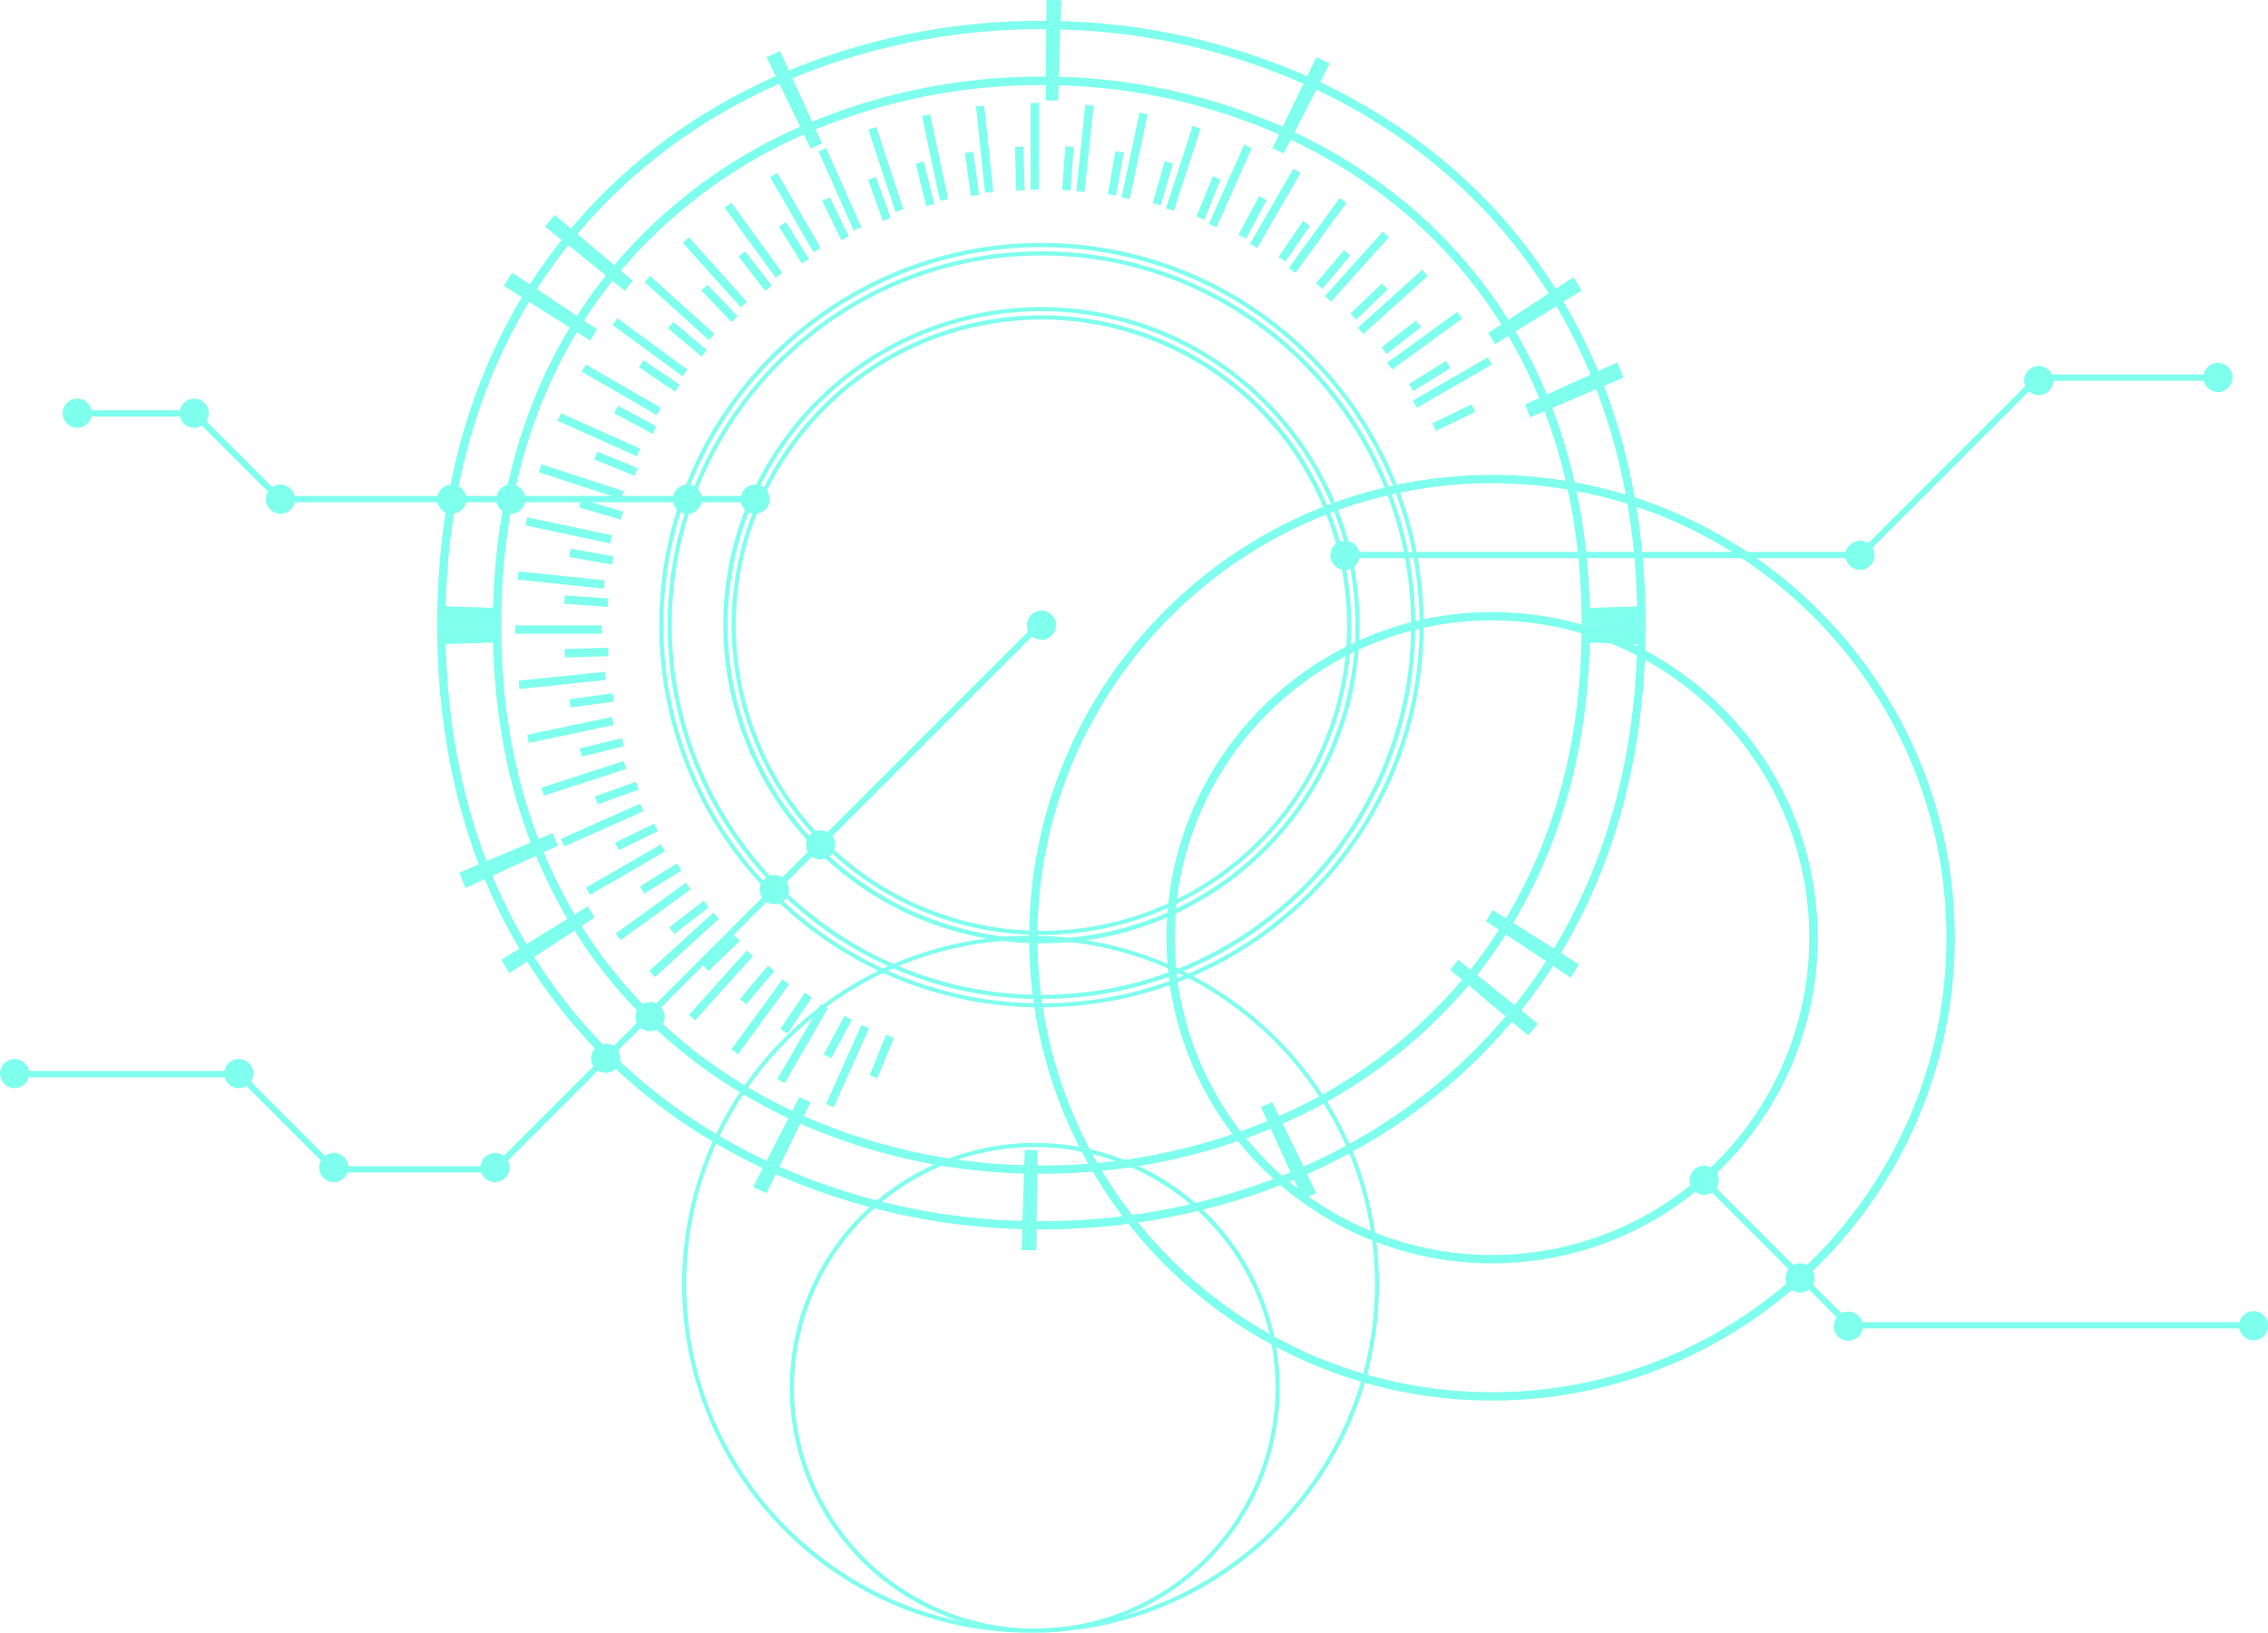 <svg xmlns="http://www.w3.org/2000/svg" viewBox="0 0 917.75 660.69"><defs><style>.cls-2{fill:#5fffe8}</style></defs><g id="图层_2" data-name="图层 2"><g opacity=".8" id="央铋_1" data-name="央铋 1"><path class="cls-2" transform="rotate(-1.84 412.812 68.295)" d="M410.96 59.4h3.41v17.66h-3.41z"/><path class="cls-2" transform="rotate(-7.85 393.548 70.346)" d="M391.62 61.48h3.41v17.66h-3.41z"/><path class="cls-2" transform="rotate(-13.86 374.38 74.433)" d="M372.6 65.58h3.41v17.65h-3.41z"/><path class="cls-2" transform="rotate(-19.91 355.812 80.481)" d="M354.11 71.65h3.4v17.66h-3.4z"/><path class="cls-2" transform="rotate(-25.92 338.087 88.443)" d="M336.36 79.61h3.4v17.66h-3.4z"/><path class="cls-2" transform="rotate(-31.87 321.242 98.217)" d="M319.54 89.39h3.4v17.65h-3.4z"/><path class="cls-2" transform="rotate(-37.87 305.537 109.688)" d="M303.84 100.86h3.4v17.66h-3.4z"/><path class="cls-2" transform="rotate(-43.79 291.12 122.752)" d="M289.42 113.92h3.4v17.66h-3.4z"/><path class="cls-2" transform="rotate(-49.88 278.17 137.243)" d="M276.44 128.42h3.4v17.66h-3.4z"/><path class="cls-2" transform="rotate(-56 265.886 152.578)" d="M265.05 144.19h3.41v17.66h-3.41z"/><path class="cls-2" transform="rotate(-61.88 257.053 169.893)" d="M255.37 161.07h3.4v17.65h-3.4z"/><path class="cls-2" transform="rotate(-67.79 249.191 187.682)" d="M247.51 178.86h3.4v17.66h-3.4z"/><path class="cls-2" transform="rotate(-73.84 243.236 206.206)" d="M241.55 197.38h3.41v17.66h-3.41z"/><path class="cls-2" d="M248.25 225.13l-.6 3.34-17.38-3.1.6-3.36 17.38 3.12z"/><path class="cls-2" transform="rotate(-86 236.542 243.954)" d="M235.58 235.77h3.41v17.66h-3.41z"/><path class="cls-2" transform="rotate(-1.83 237.834 264.648)" d="M228.51 262.35h17.65v3.41h-17.65z"/><path class="cls-2" transform="rotate(-7.81 239.397 283.399)" d="M230.59 281.7h17.66v3.4h-17.66z"/><path class="cls-2" d="M251.68 298.65l.82 3.3-17.14 4.23-.82-3.31 17.14-4.22zM257.31 316.3l1.15 3.2-16.6 6-1.16-3.21 16.61-5.99zM264.75 333.27l1.48 3.06-15.88 7.71-1.5-3.07 15.9-7.7zM273.92 349.37l1.8 2.88-15 9.33-1.8-2.9 15-9.31zM284.73 364.42l2.08 2.69-13.93 10.83-2.1-2.69 13.95-10.83zM297.05 378.27l2.35 2.44-12.73 12.23-2.36-2.46 12.74-12.21zM310.75 390.73l2.59 2.2-11.38 13.49-2.6-2.19 11.39-13.5zM325.68 401.71l2.81 1.91-9.91 14.61-2.83-1.91 9.93-14.61zM341.67 411.07l3 1.6-8.33 15.56-3.01-1.6 8.34-15.56zM358.55 418.69l3.15 1.28-6.66 16.35-3.16-1.27 6.67-16.36zM581.08 174.34l-1.48-3.06 15.88-7.7 1.5 3.07-15.9 7.69zM571.9 158.25l-1.79-2.89 14.99-9.32 1.81 2.89-15.01 9.32zM561.1 143.2l-2.08-2.69 13.93-10.83 2.1 2.68-13.95 10.84zM548.78 129.36l-2.36-2.45 12.73-12.24 2.37 2.46-12.74 12.23zM535.08 116.88l-2.6-2.19 11.38-13.5 2.61 2.2-11.39 13.49zM520.15 105.91l-2.81-1.91 9.91-14.61 2.82 1.91-9.92 14.61zM504.16 96.55l-2.99-1.6 8.32-15.57 3.01 1.6-8.34 15.57zM487.28 88.92l-3.15-1.28 6.65-16.35 3.16 1.27-6.66 16.36zM469.69 83.1l-3.26-.95 4.9-16.96 3.28.95-4.92 16.96zM451.59 79.15l-3.34-.61 3.1-17.38 3.36.6-3.12 17.39zM433.18 77.11l-3.39-.25 1.27-17.61 3.4.24-1.28 17.62zM417.01 41.63h3.38V76.7h-3.38z"/><path class="cls-2" transform="rotate(-6 398.257 60.383)" d="M396.73 42.86h3.38v35.07h-3.38z"/><path class="cls-2" transform="rotate(-12 378.413 63.773)" d="M376.68 46.22h3.38v35.07h-3.38z"/><path class="cls-2" transform="rotate(-18.2 356.69 69.918)" d="M357.1 51.65h3.38v35.07h-3.38z"/><path class="cls-2" transform="rotate(-23.96 339.81 76.636)" d="M338.18 59.1h3.38v35.07h-3.38z"/><path class="cls-2" transform="rotate(-29.99 321.884 86.018)" d="M320.16 68.48h3.38v35.07h-3.38z"/><path class="cls-2" transform="rotate(-36.02 304.896 97.238)" d="M303.21 79.69h3.38v35.07h-3.38z"/><path class="cls-2" transform="rotate(-41.91 289.24 110.155)" d="M287.52 92.62h3.38v35.07h-3.38z"/><path class="cls-2" transform="rotate(-47.98 274.953 124.661)" d="M273.28 107.12h3.38v35.07h-3.38z"/><path class="cls-2" transform="rotate(-53.8 262.592 139.88)" d="M260.62 123.02H264v35.07h-3.38z"/><path class="cls-2" transform="rotate(-60 251.41 157.704)" d="M249.7 140.16h3.38v35.07h-3.38z"/><path class="cls-2" transform="rotate(-65.91 242.338 175.892)" d="M240.63 158.35h3.38v35.07h-3.38z"/><path class="cls-2" transform="rotate(-71.97 235.186 194.925)" d="M233.51 177.39h3.38v35.07h-3.38z"/><path class="cls-2" d="M247.62 216.6l-.71 3.31-34.3-7.3.7-3.3 34.31 7.29zM244.72 234.85l-.35 3.37-34.88-3.67.35-3.35 34.88 3.65z"/><path class="cls-2" transform="rotate(-90 225.975 254.995)" d="M224.53 237.47h3.38v35.07h-3.38z"/><path class="cls-2" transform="rotate(-5.93 227.527 275.352)" d="M209.92 273.61h35.07v3.38h-35.07z"/><path class="cls-2" transform="rotate(-11.9 230.805 295.34)" d="M213.28 293.66h35.07v3.38h-35.07z"/><path class="cls-2" transform="rotate(-17.99 236.27 314.945)" d="M218.7 313.24h35.07v3.38H218.7z"/><path class="cls-2" d="M259.03 325.16l1.36 3.09-32.03 14.27-1.38-3.09 32.05-14.27zM267.42 341.63l1.68 2.93-30.37 17.54-1.68-2.92 30.37-17.55zM277.49 357.14l1.98 2.74-28.37 20.61-1.98-2.73 28.37-20.62z"/><path class="cls-2" transform="rotate(-42.3 274.19 383.895)" d="M259.68 382.81h35.07v3.38h-35.07z"/><path class="cls-2" d="M302.19 384.58l2.51 2.27-23.46 26.07-2.51-2.27 23.46-26.07z"/><path class="cls-2" transform="rotate(-53.87 307.65 411.416)" d="M290.08 409.71h35.07v3.38h-35.07z"/><path class="cls-2" d="M332.06 406.29l2.93 1.69-17.53 30.38-2.93-1.7 17.53-30.37z"/><path class="cls-2" transform="rotate(-65.88 342.974 431.403)" d="M325.41 429.7h35.07v3.38h-35.07z"/><path class="cls-2" d="M573.36 165.02l-1.68-2.92 30.36-17.55 1.68 2.93-30.36 17.54zM563.29 149.51l-1.98-2.73 28.36-20.62 1.98 2.74-28.36 20.61zM551.65 135.15l-2.25-2.51 26.05-23.48 2.26 2.52-26.06 23.47zM538.58 122.07l-2.5-2.26 23.45-26.07 2.51 2.27-23.46 26.06zM524.22 110.44l-2.73-1.99 20.6-28.38 2.73 1.99-20.6 28.38zM508.71 100.37l-2.92-1.7 17.52-30.37 2.93 1.69-17.53 30.38zM492.24 91.97l-3.08-1.37 14.25-32.05 3.09 1.38-14.26 32.04zM474.98 85.35l-3.21-1.05 10.82-33.36 3.22 1.05-10.83 33.36zM457.12 80.56l-3.3-.71 7.28-34.3 3.31.71-7.29 34.3zM438.86 77.66l-3.35-.35 3.64-34.88 3.37.36-3.66 34.87zM640 253c0 47.16-11.44 86.69-30.63 118.59l-5.33-3.36c-.92 1.52-1.85 3-2.81 4.51l5.25 3.5q-5.4 8.43-11.5 16.11c-1.65-1.32-3.28-2.64-4.93-3.95-1.07 1.35-2.17 2.69-3.28 4l4.83 4.07a204.18 204.18 0 01-74.07 55.13c-.91-1.88-1.82-3.75-2.72-5.63-1.54.68-3.08 1.35-4.63 2 .86 1.9 1.72 3.79 2.59 5.69a238.74 238.74 0 01-93.11 17.93c0-2.06 0-4.13.05-6.19-1.69 0-3.38 0-5.07-.09-.07 2.06-.13 4.13-.2 6.19a237 237 0 01-89.17-19.89q1.37-2.81 2.72-5.63-2.29-1-4.58-2.1-1.43 2.79-2.86 5.57c-34.13-16.11-64.06-41-85.2-74.75l5.27-3.45c-.94-1.5-1.87-3-2.77-4.55l-5.35 3.3a201.11 201.11 0 01-12.5-25.13l5.71-2.6q-1.07-2.58-2.07-5.2l-5.77 2.45c-9.65-25.24-15.07-54.09-15.07-86.56h-25.91c0 36.32 6.07 68.59 16.86 96.82l-7.87 3.35q1.2 3.14 2.47 6.19l7.78-3.55a224.64 224.64 0 0014 28.08l-7.3 4.52c1.08 1.83 2.17 3.64 3.3 5.42l7.19-4.7c23.65 37.71 57.13 65.58 95.31 83.62l-3.9 7.59c1.81.85 3.63 1.69 5.46 2.5q1.84-3.84 3.71-7.68a265 265 0 0099.75 22.25l-.27 8.44c2 .06 4 .09 6 .11l.06-8.45a267.22 267.22 0 00104.15-20.06l3.53 7.76c1.84-.77 3.69-1.56 5.52-2.38-1.25-2.55-2.48-5.11-3.72-7.67 31.52-14 60.07-34.55 82.85-61.67l6.58 5.55c1.32-1.58 2.62-3.17 3.9-4.79l-6.71-5.38a216.13 216.13 0 0012.87-18l7.16 4.76c1.13-1.77 2.25-3.56 3.34-5.38l-7.27-4.58c21.46-35.68 34.27-79.9 34.27-132.65zm-459.65 7.62l19.15-.61c.73 30.13 6.13 57.09 15.22 80.89l-17.83 7.59c-9.89-25.89-15.74-55.18-16.53-87.91zm18.88 93.77l17.65-8.06a204.67 204.67 0 0012.7 25.5L213 382a221.85 221.85 0 01-13.76-27.65zm16.94 32.86l16.3-10.66c21.47 34.23 51.86 59.53 86.52 75.9l-8.83 17.22c-37.65-17.82-70.66-45.31-93.98-82.5zm99.19 84.84q4.22-8.7 8.42-17.41a240.66 240.66 0 0090.56 20.21q-.32 9.57-.62 19.14a261.36 261.36 0 01-98.35-21.98zm104.12 22l.15-19.16a242.43 242.43 0 0094.55-18.2l8 17.58a263.34 263.34 0 01-102.69 19.78zm108-22q-4.22-8.7-8.42-17.41a207.54 207.54 0 0075.21-56l14.92 12.57c-22.49 26.75-50.65 47-81.74 60.8zm85.43-65.38L597.7 394.5a196.18 196.18 0 0011.68-16.36l16.22 10.8a216.47 216.47 0 01-12.72 17.73zm49.58-146.09c-1.18 48.67-13.58 89.74-33.71 123.19q-8.22-5.19-16.46-10.39c18.52-30.8 29.94-68.6 31-113.41z"/><path class="cls-2" d="M202.81 253c0-47.16 11.44-86.69 30.63-118.59l5.33 3.36c.92-1.52 1.85-3 2.81-4.52l-5.25-3.49a191.84 191.84 0 0111.5-16.11l4.92 4a189.1 189.1 0 013.28-4l-4.82-4.08a204.46 204.46 0 0174.06-55.13c.92 1.89 1.82 3.76 2.73 5.64 1.54-.68 3.08-1.35 4.63-2q-1.29-2.85-2.59-5.7a238.7 238.7 0 0193.11-17.93v6.2q2.53 0 5.07.09c.06-2.07.13-4.13.19-6.2a237 237 0 0189.18 19.89L514.81 60q2.31 1 4.58 2.09 1.44-2.77 2.86-5.57c34.13 16.12 64.07 41 85.21 74.75l-5.27 3.46q1.41 2.25 2.77 4.55l5.35-3.32a201.7 201.7 0 0112.5 25.1l-5.71 2.61c.71 1.71 1.4 3.45 2.07 5.2l5.77-2.45C634.58 191.63 640 220.49 640 253h25.92c0-36.32-6.07-68.6-16.86-96.83l7.87-3.34c-.8-2.09-1.62-4.15-2.47-6.2l-7.78 3.56a224 224 0 00-14-28.08l7.3-4.52q-1.62-2.74-3.3-5.43l-7.19 4.71c-23.65-37.72-57.13-65.59-95.31-83.62l3.9-7.59c-1.81-.85-3.63-1.69-5.46-2.5q-1.86 3.84-3.71 7.68a265.06 265.06 0 00-99.72-22.29l.27-8.44c-2-.06-4-.1-6-.11 0 2.82 0 5.63-.07 8.45a266.81 266.81 0 00-104.18 20.06l-3.53-7.76q-2.78 1.16-5.52 2.37l3.72 7.68c-31.53 14-60.08 34.54-82.85 61.66l-6.58-5.54c-1.32 1.57-2.62 3.17-3.91 4.78l6.71 5.39a220.87 220.87 0 00-12.87 18l-7.15-4.77a210.84 210.84 0 00-3.34 5.39l7.26 4.58C189.69 156 176.89 200.2 176.89 253zm459.64-7.62l-19.14.61c-.73-30.13-6.13-57.1-15.22-80.89l17.83-7.59c9.88 25.81 15.75 55.1 16.53 87.83zm-18.88-93.77l-17.65 8.05a203.8 203.8 0 00-12.69-25.49l16.56-10.25a221.81 221.81 0 0113.78 27.65zm-16.93-32.86l-16.3 10.66c-21.47-34.24-51.87-59.54-86.53-75.9l8.84-17.22c37.65 17.71 70.67 45.23 93.99 82.42zm-99.19-84.88L519 51.27a240.75 240.75 0 00-90.55-20.2q.3-9.57.61-19.14a261.36 261.36 0 0198.39 21.94zm-104.12-22c-.06 6.39-.1 12.77-.16 19.16a242.57 242.57 0 00-94.54 18.21l-8-17.58a263.53 263.53 0 01102.7-19.84zm-108 22l8.43 17.4a207.6 207.6 0 00-75.22 56l-14.88-12.59c22.46-26.74 50.61-47.01 81.7-60.81zm-85.39 65.37l15.21 12.22a196.11 196.11 0 00-11.69 16.35L217.25 117a211.78 211.78 0 0112.69-17.76zm-49.58 146.1c1.17-48.67 13.58-89.74 33.7-123.2l16.47 10.39c-18.52 30.81-29.94 68.61-31 113.42z"/><path class="cls-2" d="M421.41 407.62c-85.28 0-154.66-69.38-154.66-154.66S336.13 98.3 421.41 98.3 576.07 167.68 576.07 253s-69.38 154.62-154.66 154.62zm0-307.63c-84.35 0-153 68.62-153 153s68.62 153 153 153 153-68.63 153-153S505.75 100 421.41 100zm0 304.25c-83.41 0-151.28-67.87-151.28-151.24S338 101.68 421.41 101.68 572.69 169.54 572.69 253s-67.87 151.24-151.28 151.24zm0-300.87c-82.48 0-149.59 67.11-149.59 149.59s67.11 149.59 149.59 149.59S571 335.44 571 253s-67.11-149.63-149.59-149.63z"/><path class="cls-2" d="M421.41 381.7A128.89 128.89 0 01292.67 253c0-71 57.75-128.73 128.74-128.73S550.15 182 550.15 253s-57.76 128.7-128.74 128.7zm0-255.79A127 127 0 10548.46 253a127.19 127.19 0 00-127.05-127.09zm0 252.41A125.36 125.36 0 11546.77 253a125.5 125.5 0 01-125.36 125.32zm0-249A123.67 123.67 0 10545.07 253a123.8 123.8 0 00-123.66-123.7z"/><path class="cls-2" d="M603.72 566.72c-103.26 0-187.28-84-187.28-187.28s84-187.28 187.28-187.28S791 276.17 791 379.44s-84 187.28-187.28 187.28zm0-371.18c-101.4 0-183.9 82.49-183.9 183.9s82.5 183.9 183.9 183.9 183.9-82.5 183.9-183.9-82.5-183.9-183.9-183.9z"/><path class="cls-2" d="M603.72 511.2C531.07 511.2 472 452.09 472 379.44s59.11-131.77 131.76-131.77 131.76 59.11 131.76 131.77-59.14 131.76-131.8 131.76zm0-260.15c-70.79 0-128.38 57.6-128.38 128.39a128.38 128.38 0 10256.76 0c0-70.79-57.59-128.39-128.38-128.39z"/><path class="cls-2" d="M417 660.69c-77.77 0-141-63.28-141-141.05s63.27-141 141-141 141 63.28 141 141.05-63.21 141-141 141zm0-280.41c-76.84 0-139.35 62.52-139.35 139.36S340.17 659 417 659s139.36-62.52 139.36-139.36S493.86 380.28 417 380.28z"/><path class="cls-2" d="M418.7 660.69a99.11 99.11 0 1199.11-99.11 99.22 99.22 0 01-99.11 99.11zm0-196.53a97.42 97.42 0 1097.42 97.42 97.53 97.53 0 00-97.42-97.42zM753.5 225.85H541.75v-2.54h210.7l71.76-71.76h73.28v2.54h-72.23l-71.76 71.76zM200.71 474.44h-66.03l-38.53-38.53H5.9v-2.54h91.3l38.53 38.53h63.93L419.5 252.07l1.79 1.78-220.58 220.59zM308.79 203.22H112.7l-34.66-34.66H31.25v-2.54h47.84l34.66 34.66h195.04v2.54zM911.85 537.55H747.73l-58.15-58.16 1.79-1.8 57.41 57.42h163.07v2.54z"/><path class="cls-2" d="M683.68 477.59a5.9 5.9 0 115.89 5.9 5.89 5.89 0 01-5.89-5.9zM538.35 224.7a5.9 5.9 0 115.9 5.9 5.9 5.9 0 01-5.9-5.9zM746.74 224.7a5.9 5.9 0 115.89 5.9 5.9 5.9 0 01-5.89-5.9zM819.06 154a5.9 5.9 0 115.89 5.89 5.9 5.9 0 01-5.89-5.89zM722.51 517.1a5.9 5.9 0 115.9 5.89 5.9 5.9 0 01-5.9-5.89zM742 536.6a5.9 5.9 0 115.89 5.9 5.89 5.89 0 01-5.89-5.9zM891.59 152.74a5.9 5.9 0 115.89 5.89 5.9 5.9 0 01-5.89-5.89zM415.51 253a5.9 5.9 0 115.9 5.89 5.9 5.9 0 01-5.9-5.89zM326.14 341.91a5.9 5.9 0 115.9 5.89 5.9 5.9 0 01-5.9-5.89zM307.45 360a5.9 5.9 0 115.89 5.89 5.9 5.9 0 01-5.89-5.89zM257.16 411.4a5.9 5.9 0 115.9 5.9 5.9 5.9 0 01-5.9-5.9zM239.18 428.23a5.9 5.9 0 115.89 5.89 5.9 5.9 0 01-5.89-5.89zM194.39 472.46a5.9 5.9 0 115.89 5.9 5.89 5.89 0 01-5.89-5.9zM129.17 472.46a5.9 5.9 0 115.9 5.9 5.9 5.9 0 01-5.9-5.9zM90.72 434.43a5.9 5.9 0 115.9 5.9 5.89 5.89 0 01-5.9-5.9zM299.64 202a5.9 5.9 0 115.9 5.9 5.9 5.9 0 01-5.9-5.9zM272.24 202a5.9 5.9 0 115.9 5.9 5.9 5.9 0 01-5.9-5.9zM200.82 202a5.9 5.9 0 115.89 5.9 5.89 5.89 0 01-5.89-5.9zM176.89 202a5.9 5.9 0 115.9 5.9 5.9 5.9 0 01-5.9-5.9zM107.59 202a5.9 5.9 0 115.9 5.9 5.9 5.9 0 01-5.9-5.9zM72.66 167.22a5.9 5.9 0 115.9 5.89 5.9 5.9 0 01-5.9-5.89zM25.35 167.22a5.9 5.9 0 115.9 5.89 5.9 5.9 0 01-5.9-5.89zM0 434.43a5.9 5.9 0 115.9 5.9 5.89 5.89 0 01-5.9-5.9zM906 536.47a5.9 5.9 0 115.89 5.89 5.9 5.9 0 01-5.89-5.89z"/></g></g></svg>